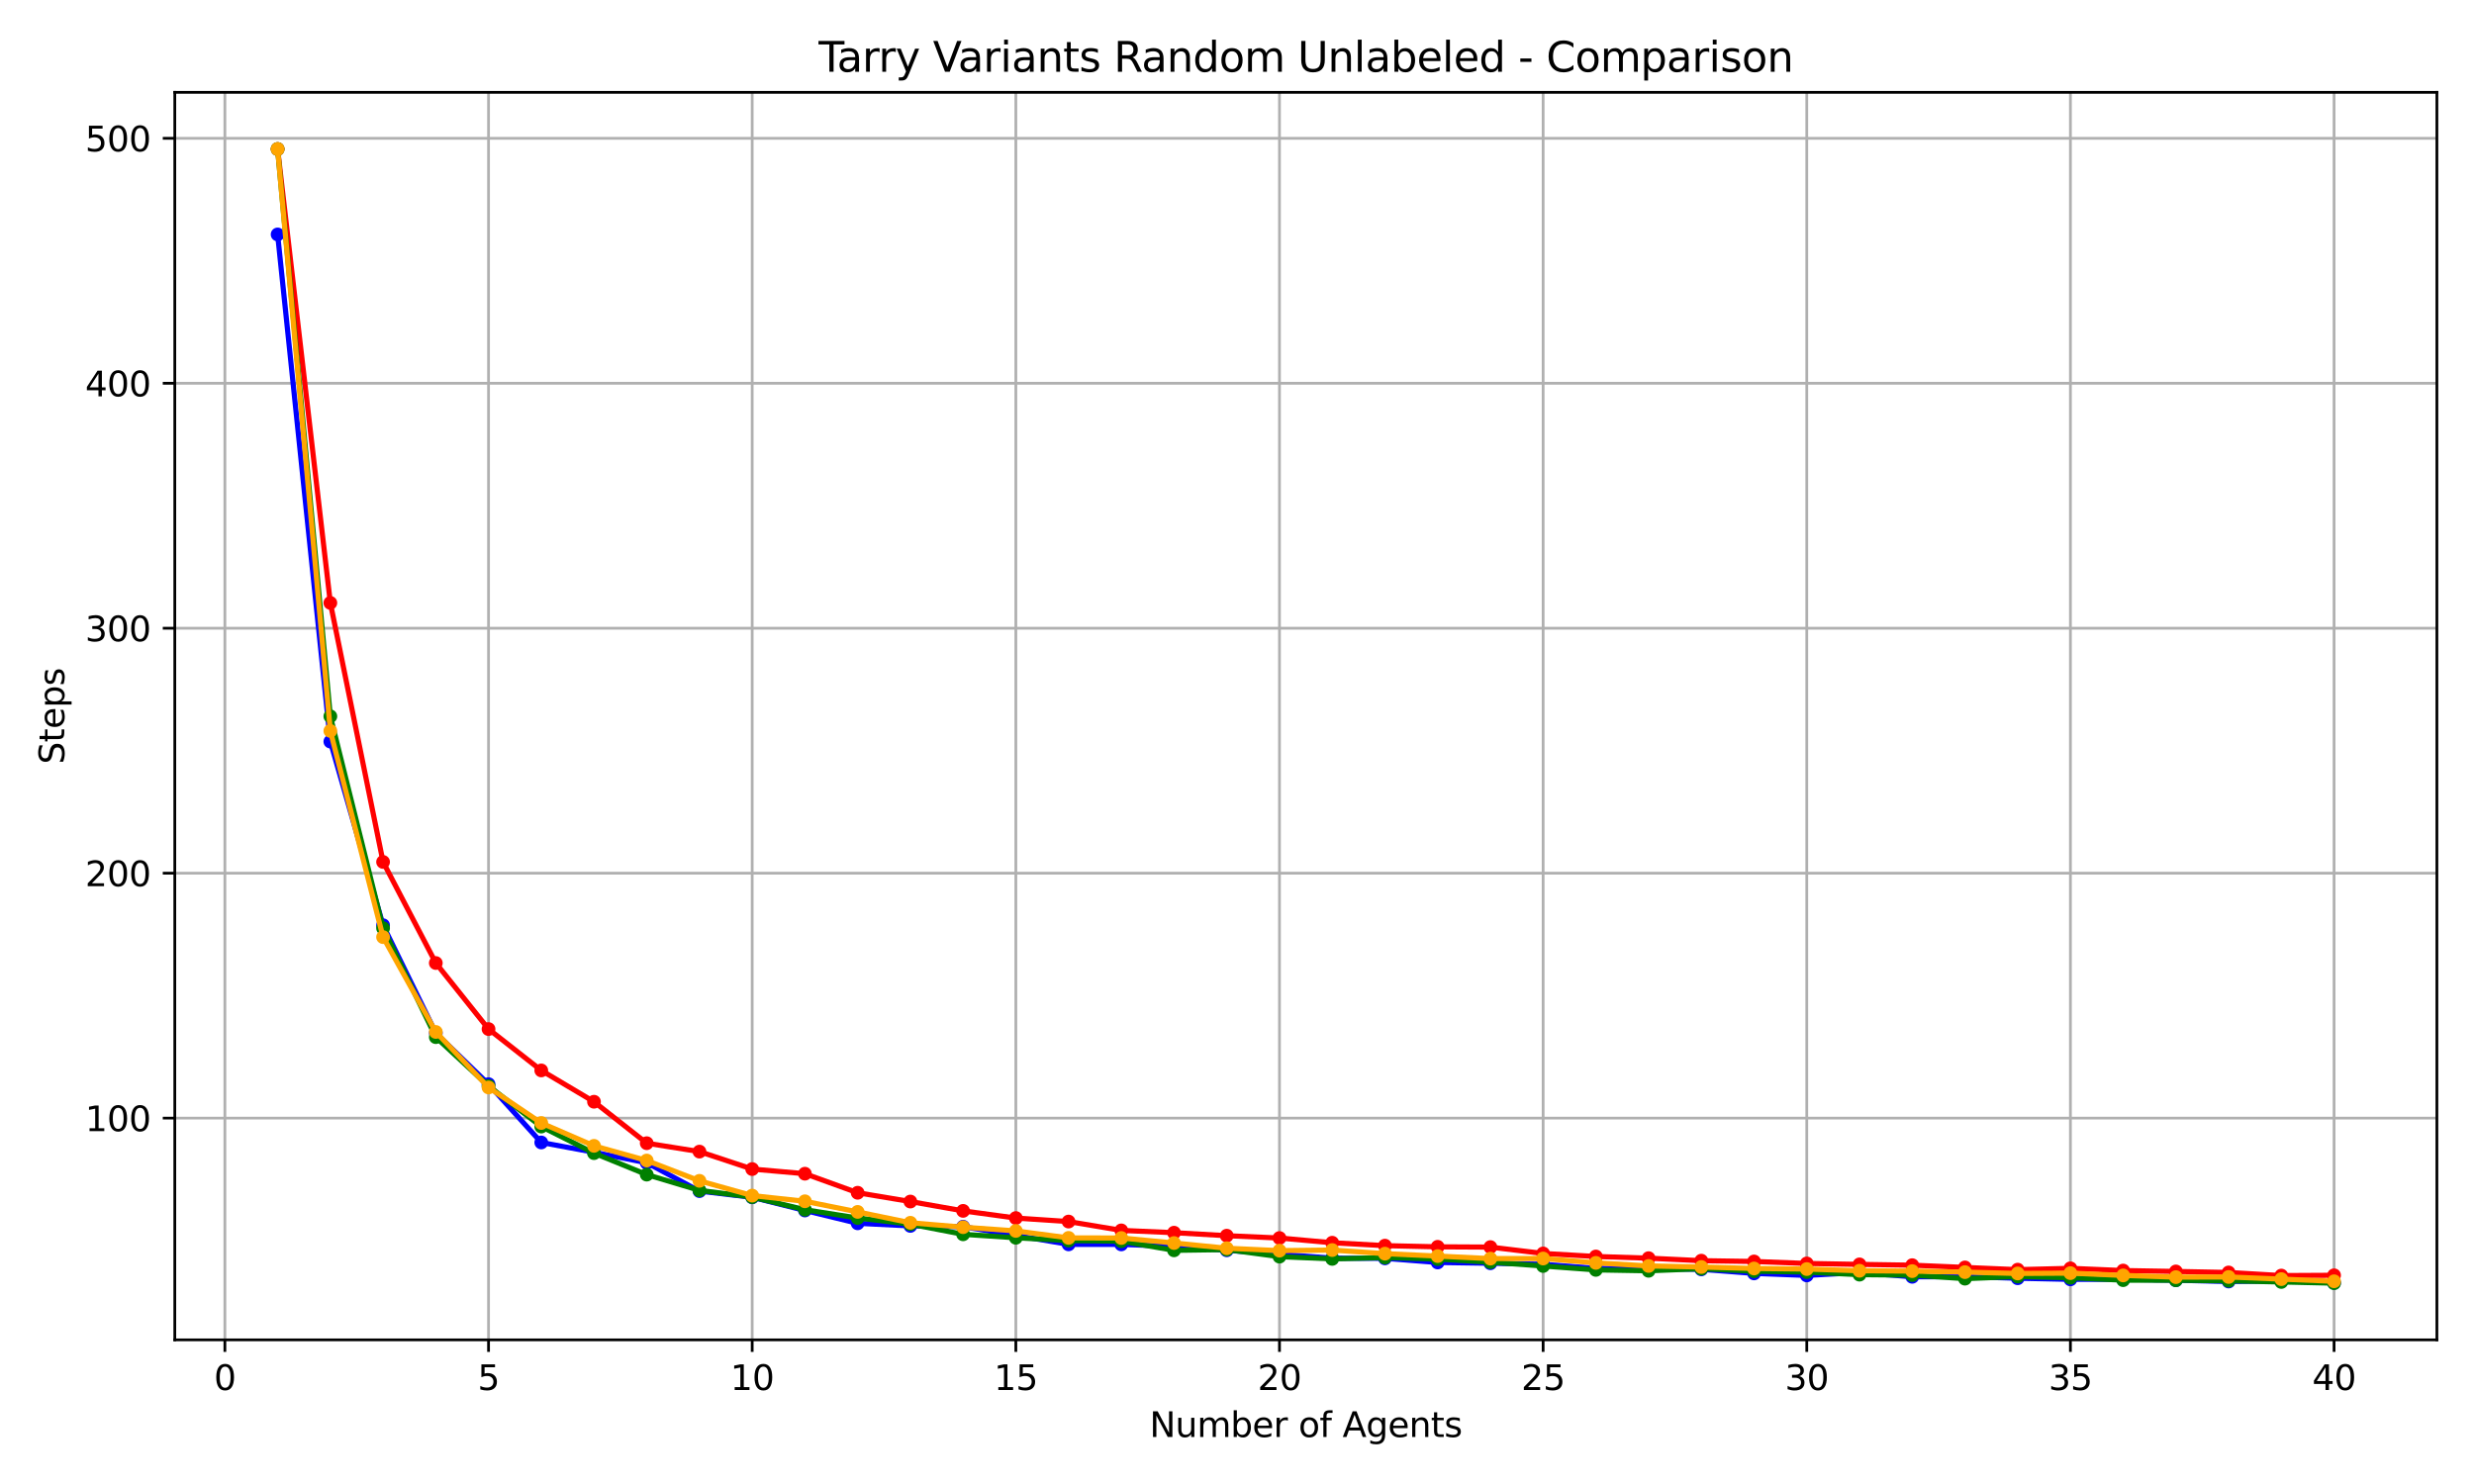 <?xml version="1.0" encoding="utf-8" standalone="no"?>
<!DOCTYPE svg PUBLIC "-//W3C//DTD SVG 1.1//EN"
  "http://www.w3.org/Graphics/SVG/1.1/DTD/svg11.dtd">
<svg xmlns:xlink="http://www.w3.org/1999/xlink" width="720pt" height="432pt" viewBox="0 0 720 432" xmlns="http://www.w3.org/2000/svg" version="1.1">
 <defs>
  <style type="text/css">*{stroke-linejoin: round; stroke-linecap: butt}</style>
 </defs>
 <g id="figure_1">
  <g id="patch_1">
   <path d="M 0 432 
L 720 432 
L 720 0 
L 0 0 
z
" style="fill: #ffffff"/>
  </g>
  <g id="axes_1">
   <g id="patch_2">
    <path d="M 50.87 390.04 
L 709.2 390.04 
L 709.2 26.88 
L 50.87 26.88 
z
" style="fill: #ffffff"/>
   </g>
   <g id="matplotlib.axis_1">
    <g id="xtick_1">
     <g id="line2d_1">
      <path d="M 65.448 390.04 
L 65.448 26.88 
" clip-path="url(#p1229502aa0)" style="fill: none; stroke: #b0b0b0; stroke-width: 0.8; stroke-linecap: square"/>
     </g>
     <g id="line2d_2">
      <defs>
       <path id="m0c250c9d9a" d="M 0 0 
L 0 3.5 
" style="stroke: #000000; stroke-width: 0.8"/>
      </defs>
      <g>
       <use xlink:href="#m0c250c9d9a" x="65.448" y="390.04" style="stroke: #000000; stroke-width: 0.8"/>
      </g>
     </g>
     <g id="text_1">
      <!-- 0 -->
      <g transform="translate(62.267 404.638) scale(0.1 -0.1)">
       <defs>
        <path id="DejaVuSans-30" d="M 2034 4250 
Q 1547 4250 1301 3770 
Q 1056 3291 1056 2328 
Q 1056 1369 1301 889 
Q 1547 409 2034 409 
Q 2525 409 2770 889 
Q 3016 1369 3016 2328 
Q 3016 3291 2770 3770 
Q 2525 4250 2034 4250 
z
M 2034 4750 
Q 2819 4750 3233 4129 
Q 3647 3509 3647 2328 
Q 3647 1150 3233 529 
Q 2819 -91 2034 -91 
Q 1250 -91 836 529 
Q 422 1150 422 2328 
Q 422 3509 836 4129 
Q 1250 4750 2034 4750 
z
" transform="scale(0.016)"/>
       </defs>
       <use xlink:href="#DejaVuSans-30"/>
      </g>
     </g>
    </g>
    <g id="xtick_2">
     <g id="line2d_3">
      <path d="M 142.177 390.04 
L 142.177 26.88 
" clip-path="url(#p1229502aa0)" style="fill: none; stroke: #b0b0b0; stroke-width: 0.8; stroke-linecap: square"/>
     </g>
     <g id="line2d_4">
      <g>
       <use xlink:href="#m0c250c9d9a" x="142.177" y="390.04" style="stroke: #000000; stroke-width: 0.8"/>
      </g>
     </g>
     <g id="text_2">
      <!-- 5 -->
      <g transform="translate(138.996 404.638) scale(0.1 -0.1)">
       <defs>
        <path id="DejaVuSans-35" d="M 691 4666 
L 3169 4666 
L 3169 4134 
L 1269 4134 
L 1269 2991 
Q 1406 3038 1543 3061 
Q 1681 3084 1819 3084 
Q 2600 3084 3056 2656 
Q 3513 2228 3513 1497 
Q 3513 744 3044 326 
Q 2575 -91 1722 -91 
Q 1428 -91 1123 -41 
Q 819 9 494 109 
L 494 744 
Q 775 591 1075 516 
Q 1375 441 1709 441 
Q 2250 441 2565 725 
Q 2881 1009 2881 1497 
Q 2881 1984 2565 2268 
Q 2250 2553 1709 2553 
Q 1456 2553 1204 2497 
Q 953 2441 691 2322 
L 691 4666 
z
" transform="scale(0.016)"/>
       </defs>
       <use xlink:href="#DejaVuSans-35"/>
      </g>
     </g>
    </g>
    <g id="xtick_3">
     <g id="line2d_5">
      <path d="M 218.905 390.04 
L 218.905 26.88 
" clip-path="url(#p1229502aa0)" style="fill: none; stroke: #b0b0b0; stroke-width: 0.8; stroke-linecap: square"/>
     </g>
     <g id="line2d_6">
      <g>
       <use xlink:href="#m0c250c9d9a" x="218.905" y="390.04" style="stroke: #000000; stroke-width: 0.8"/>
      </g>
     </g>
     <g id="text_3">
      <!-- 10 -->
      <g transform="translate(212.543 404.638) scale(0.1 -0.1)">
       <defs>
        <path id="DejaVuSans-31" d="M 794 531 
L 1825 531 
L 1825 4091 
L 703 3866 
L 703 4441 
L 1819 4666 
L 2450 4666 
L 2450 531 
L 3481 531 
L 3481 0 
L 794 0 
L 794 531 
z
" transform="scale(0.016)"/>
       </defs>
       <use xlink:href="#DejaVuSans-31"/>
       <use xlink:href="#DejaVuSans-30" x="63.623"/>
      </g>
     </g>
    </g>
    <g id="xtick_4">
     <g id="line2d_7">
      <path d="M 295.634 390.04 
L 295.634 26.88 
" clip-path="url(#p1229502aa0)" style="fill: none; stroke: #b0b0b0; stroke-width: 0.8; stroke-linecap: square"/>
     </g>
     <g id="line2d_8">
      <g>
       <use xlink:href="#m0c250c9d9a" x="295.634" y="390.04" style="stroke: #000000; stroke-width: 0.8"/>
      </g>
     </g>
     <g id="text_4">
      <!-- 15 -->
      <g transform="translate(289.271 404.638) scale(0.1 -0.1)">
       <use xlink:href="#DejaVuSans-31"/>
       <use xlink:href="#DejaVuSans-35" x="63.623"/>
      </g>
     </g>
    </g>
    <g id="xtick_5">
     <g id="line2d_9">
      <path d="M 372.362 390.04 
L 372.362 26.88 
" clip-path="url(#p1229502aa0)" style="fill: none; stroke: #b0b0b0; stroke-width: 0.8; stroke-linecap: square"/>
     </g>
     <g id="line2d_10">
      <g>
       <use xlink:href="#m0c250c9d9a" x="372.362" y="390.04" style="stroke: #000000; stroke-width: 0.8"/>
      </g>
     </g>
     <g id="text_5">
      <!-- 20 -->
      <g transform="translate(366 404.638) scale(0.1 -0.1)">
       <defs>
        <path id="DejaVuSans-32" d="M 1228 531 
L 3431 531 
L 3431 0 
L 469 0 
L 469 531 
Q 828 903 1448 1529 
Q 2069 2156 2228 2338 
Q 2531 2678 2651 2914 
Q 2772 3150 2772 3378 
Q 2772 3750 2511 3984 
Q 2250 4219 1831 4219 
Q 1534 4219 1204 4116 
Q 875 4013 500 3803 
L 500 4441 
Q 881 4594 1212 4672 
Q 1544 4750 1819 4750 
Q 2544 4750 2975 4387 
Q 3406 4025 3406 3419 
Q 3406 3131 3298 2873 
Q 3191 2616 2906 2266 
Q 2828 2175 2409 1742 
Q 1991 1309 1228 531 
z
" transform="scale(0.016)"/>
       </defs>
       <use xlink:href="#DejaVuSans-32"/>
       <use xlink:href="#DejaVuSans-30" x="63.623"/>
      </g>
     </g>
    </g>
    <g id="xtick_6">
     <g id="line2d_11">
      <path d="M 449.091 390.04 
L 449.091 26.88 
" clip-path="url(#p1229502aa0)" style="fill: none; stroke: #b0b0b0; stroke-width: 0.8; stroke-linecap: square"/>
     </g>
     <g id="line2d_12">
      <g>
       <use xlink:href="#m0c250c9d9a" x="449.091" y="390.04" style="stroke: #000000; stroke-width: 0.8"/>
      </g>
     </g>
     <g id="text_6">
      <!-- 25 -->
      <g transform="translate(442.728 404.638) scale(0.1 -0.1)">
       <use xlink:href="#DejaVuSans-32"/>
       <use xlink:href="#DejaVuSans-35" x="63.623"/>
      </g>
     </g>
    </g>
    <g id="xtick_7">
     <g id="line2d_13">
      <path d="M 525.819 390.04 
L 525.819 26.88 
" clip-path="url(#p1229502aa0)" style="fill: none; stroke: #b0b0b0; stroke-width: 0.8; stroke-linecap: square"/>
     </g>
     <g id="line2d_14">
      <g>
       <use xlink:href="#m0c250c9d9a" x="525.819" y="390.04" style="stroke: #000000; stroke-width: 0.8"/>
      </g>
     </g>
     <g id="text_7">
      <!-- 30 -->
      <g transform="translate(519.457 404.638) scale(0.1 -0.1)">
       <defs>
        <path id="DejaVuSans-33" d="M 2597 2516 
Q 3050 2419 3304 2112 
Q 3559 1806 3559 1356 
Q 3559 666 3084 287 
Q 2609 -91 1734 -91 
Q 1441 -91 1130 -33 
Q 819 25 488 141 
L 488 750 
Q 750 597 1062 519 
Q 1375 441 1716 441 
Q 2309 441 2620 675 
Q 2931 909 2931 1356 
Q 2931 1769 2642 2001 
Q 2353 2234 1838 2234 
L 1294 2234 
L 1294 2753 
L 1863 2753 
Q 2328 2753 2575 2939 
Q 2822 3125 2822 3475 
Q 2822 3834 2567 4026 
Q 2313 4219 1838 4219 
Q 1578 4219 1281 4162 
Q 984 4106 628 3988 
L 628 4550 
Q 988 4650 1302 4700 
Q 1616 4750 1894 4750 
Q 2613 4750 3031 4423 
Q 3450 4097 3450 3541 
Q 3450 3153 3228 2886 
Q 3006 2619 2597 2516 
z
" transform="scale(0.016)"/>
       </defs>
       <use xlink:href="#DejaVuSans-33"/>
       <use xlink:href="#DejaVuSans-30" x="63.623"/>
      </g>
     </g>
    </g>
    <g id="xtick_8">
     <g id="line2d_15">
      <path d="M 602.547 390.04 
L 602.547 26.88 
" clip-path="url(#p1229502aa0)" style="fill: none; stroke: #b0b0b0; stroke-width: 0.8; stroke-linecap: square"/>
     </g>
     <g id="line2d_16">
      <g>
       <use xlink:href="#m0c250c9d9a" x="602.547" y="390.04" style="stroke: #000000; stroke-width: 0.8"/>
      </g>
     </g>
     <g id="text_8">
      <!-- 35 -->
      <g transform="translate(596.185 404.638) scale(0.1 -0.1)">
       <use xlink:href="#DejaVuSans-33"/>
       <use xlink:href="#DejaVuSans-35" x="63.623"/>
      </g>
     </g>
    </g>
    <g id="xtick_9">
     <g id="line2d_17">
      <path d="M 679.276 390.04 
L 679.276 26.88 
" clip-path="url(#p1229502aa0)" style="fill: none; stroke: #b0b0b0; stroke-width: 0.8; stroke-linecap: square"/>
     </g>
     <g id="line2d_18">
      <g>
       <use xlink:href="#m0c250c9d9a" x="679.276" y="390.04" style="stroke: #000000; stroke-width: 0.8"/>
      </g>
     </g>
     <g id="text_9">
      <!-- 40 -->
      <g transform="translate(672.913 404.638) scale(0.1 -0.1)">
       <defs>
        <path id="DejaVuSans-34" d="M 2419 4116 
L 825 1625 
L 2419 1625 
L 2419 4116 
z
M 2253 4666 
L 3047 4666 
L 3047 1625 
L 3713 1625 
L 3713 1100 
L 3047 1100 
L 3047 0 
L 2419 0 
L 2419 1100 
L 313 1100 
L 313 1709 
L 2253 4666 
z
" transform="scale(0.016)"/>
       </defs>
       <use xlink:href="#DejaVuSans-34"/>
       <use xlink:href="#DejaVuSans-30" x="63.623"/>
      </g>
     </g>
    </g>
    <g id="text_10">
     <!-- Number of Agents -->
     <g transform="translate(334.547 418.317) scale(0.1 -0.1)">
      <defs>
       <path id="DejaVuSans-4e" d="M 628 4666 
L 1478 4666 
L 3547 763 
L 3547 4666 
L 4159 4666 
L 4159 0 
L 3309 0 
L 1241 3903 
L 1241 0 
L 628 0 
L 628 4666 
z
" transform="scale(0.016)"/>
       <path id="DejaVuSans-75" d="M 544 1381 
L 544 3500 
L 1119 3500 
L 1119 1403 
Q 1119 906 1312 657 
Q 1506 409 1894 409 
Q 2359 409 2629 706 
Q 2900 1003 2900 1516 
L 2900 3500 
L 3475 3500 
L 3475 0 
L 2900 0 
L 2900 538 
Q 2691 219 2414 64 
Q 2138 -91 1772 -91 
Q 1169 -91 856 284 
Q 544 659 544 1381 
z
M 1991 3584 
L 1991 3584 
z
" transform="scale(0.016)"/>
       <path id="DejaVuSans-6d" d="M 3328 2828 
Q 3544 3216 3844 3400 
Q 4144 3584 4550 3584 
Q 5097 3584 5394 3201 
Q 5691 2819 5691 2113 
L 5691 0 
L 5113 0 
L 5113 2094 
Q 5113 2597 4934 2840 
Q 4756 3084 4391 3084 
Q 3944 3084 3684 2787 
Q 3425 2491 3425 1978 
L 3425 0 
L 2847 0 
L 2847 2094 
Q 2847 2600 2669 2842 
Q 2491 3084 2119 3084 
Q 1678 3084 1418 2786 
Q 1159 2488 1159 1978 
L 1159 0 
L 581 0 
L 581 3500 
L 1159 3500 
L 1159 2956 
Q 1356 3278 1631 3431 
Q 1906 3584 2284 3584 
Q 2666 3584 2933 3390 
Q 3200 3197 3328 2828 
z
" transform="scale(0.016)"/>
       <path id="DejaVuSans-62" d="M 3116 1747 
Q 3116 2381 2855 2742 
Q 2594 3103 2138 3103 
Q 1681 3103 1420 2742 
Q 1159 2381 1159 1747 
Q 1159 1113 1420 752 
Q 1681 391 2138 391 
Q 2594 391 2855 752 
Q 3116 1113 3116 1747 
z
M 1159 2969 
Q 1341 3281 1617 3432 
Q 1894 3584 2278 3584 
Q 2916 3584 3314 3078 
Q 3713 2572 3713 1747 
Q 3713 922 3314 415 
Q 2916 -91 2278 -91 
Q 1894 -91 1617 61 
Q 1341 213 1159 525 
L 1159 0 
L 581 0 
L 581 4863 
L 1159 4863 
L 1159 2969 
z
" transform="scale(0.016)"/>
       <path id="DejaVuSans-65" d="M 3597 1894 
L 3597 1613 
L 953 1613 
Q 991 1019 1311 708 
Q 1631 397 2203 397 
Q 2534 397 2845 478 
Q 3156 559 3463 722 
L 3463 178 
Q 3153 47 2828 -22 
Q 2503 -91 2169 -91 
Q 1331 -91 842 396 
Q 353 884 353 1716 
Q 353 2575 817 3079 
Q 1281 3584 2069 3584 
Q 2775 3584 3186 3129 
Q 3597 2675 3597 1894 
z
M 3022 2063 
Q 3016 2534 2758 2815 
Q 2500 3097 2075 3097 
Q 1594 3097 1305 2825 
Q 1016 2553 972 2059 
L 3022 2063 
z
" transform="scale(0.016)"/>
       <path id="DejaVuSans-72" d="M 2631 2963 
Q 2534 3019 2420 3045 
Q 2306 3072 2169 3072 
Q 1681 3072 1420 2755 
Q 1159 2438 1159 1844 
L 1159 0 
L 581 0 
L 581 3500 
L 1159 3500 
L 1159 2956 
Q 1341 3275 1631 3429 
Q 1922 3584 2338 3584 
Q 2397 3584 2469 3576 
Q 2541 3569 2628 3553 
L 2631 2963 
z
" transform="scale(0.016)"/>
       <path id="DejaVuSans-20" transform="scale(0.016)"/>
       <path id="DejaVuSans-6f" d="M 1959 3097 
Q 1497 3097 1228 2736 
Q 959 2375 959 1747 
Q 959 1119 1226 758 
Q 1494 397 1959 397 
Q 2419 397 2687 759 
Q 2956 1122 2956 1747 
Q 2956 2369 2687 2733 
Q 2419 3097 1959 3097 
z
M 1959 3584 
Q 2709 3584 3137 3096 
Q 3566 2609 3566 1747 
Q 3566 888 3137 398 
Q 2709 -91 1959 -91 
Q 1206 -91 779 398 
Q 353 888 353 1747 
Q 353 2609 779 3096 
Q 1206 3584 1959 3584 
z
" transform="scale(0.016)"/>
       <path id="DejaVuSans-66" d="M 2375 4863 
L 2375 4384 
L 1825 4384 
Q 1516 4384 1395 4259 
Q 1275 4134 1275 3809 
L 1275 3500 
L 2222 3500 
L 2222 3053 
L 1275 3053 
L 1275 0 
L 697 0 
L 697 3053 
L 147 3053 
L 147 3500 
L 697 3500 
L 697 3744 
Q 697 4328 969 4595 
Q 1241 4863 1831 4863 
L 2375 4863 
z
" transform="scale(0.016)"/>
       <path id="DejaVuSans-41" d="M 2188 4044 
L 1331 1722 
L 3047 1722 
L 2188 4044 
z
M 1831 4666 
L 2547 4666 
L 4325 0 
L 3669 0 
L 3244 1197 
L 1141 1197 
L 716 0 
L 50 0 
L 1831 4666 
z
" transform="scale(0.016)"/>
       <path id="DejaVuSans-67" d="M 2906 1791 
Q 2906 2416 2648 2759 
Q 2391 3103 1925 3103 
Q 1463 3103 1205 2759 
Q 947 2416 947 1791 
Q 947 1169 1205 825 
Q 1463 481 1925 481 
Q 2391 481 2648 825 
Q 2906 1169 2906 1791 
z
M 3481 434 
Q 3481 -459 3084 -895 
Q 2688 -1331 1869 -1331 
Q 1566 -1331 1297 -1286 
Q 1028 -1241 775 -1147 
L 775 -588 
Q 1028 -725 1275 -790 
Q 1522 -856 1778 -856 
Q 2344 -856 2625 -561 
Q 2906 -266 2906 331 
L 2906 616 
Q 2728 306 2450 153 
Q 2172 0 1784 0 
Q 1141 0 747 490 
Q 353 981 353 1791 
Q 353 2603 747 3093 
Q 1141 3584 1784 3584 
Q 2172 3584 2450 3431 
Q 2728 3278 2906 2969 
L 2906 3500 
L 3481 3500 
L 3481 434 
z
" transform="scale(0.016)"/>
       <path id="DejaVuSans-6e" d="M 3513 2113 
L 3513 0 
L 2938 0 
L 2938 2094 
Q 2938 2591 2744 2837 
Q 2550 3084 2163 3084 
Q 1697 3084 1428 2787 
Q 1159 2491 1159 1978 
L 1159 0 
L 581 0 
L 581 3500 
L 1159 3500 
L 1159 2956 
Q 1366 3272 1645 3428 
Q 1925 3584 2291 3584 
Q 2894 3584 3203 3211 
Q 3513 2838 3513 2113 
z
" transform="scale(0.016)"/>
       <path id="DejaVuSans-74" d="M 1172 4494 
L 1172 3500 
L 2356 3500 
L 2356 3053 
L 1172 3053 
L 1172 1153 
Q 1172 725 1289 603 
Q 1406 481 1766 481 
L 2356 481 
L 2356 0 
L 1766 0 
Q 1100 0 847 248 
Q 594 497 594 1153 
L 594 3053 
L 172 3053 
L 172 3500 
L 594 3500 
L 594 4494 
L 1172 4494 
z
" transform="scale(0.016)"/>
       <path id="DejaVuSans-73" d="M 2834 3397 
L 2834 2853 
Q 2591 2978 2328 3040 
Q 2066 3103 1784 3103 
Q 1356 3103 1142 2972 
Q 928 2841 928 2578 
Q 928 2378 1081 2264 
Q 1234 2150 1697 2047 
L 1894 2003 
Q 2506 1872 2764 1633 
Q 3022 1394 3022 966 
Q 3022 478 2636 193 
Q 2250 -91 1575 -91 
Q 1294 -91 989 -36 
Q 684 19 347 128 
L 347 722 
Q 666 556 975 473 
Q 1284 391 1588 391 
Q 1994 391 2212 530 
Q 2431 669 2431 922 
Q 2431 1156 2273 1281 
Q 2116 1406 1581 1522 
L 1381 1569 
Q 847 1681 609 1914 
Q 372 2147 372 2553 
Q 372 3047 722 3315 
Q 1072 3584 1716 3584 
Q 2034 3584 2315 3537 
Q 2597 3491 2834 3397 
z
" transform="scale(0.016)"/>
      </defs>
      <use xlink:href="#DejaVuSans-4e"/>
      <use xlink:href="#DejaVuSans-75" x="74.805"/>
      <use xlink:href="#DejaVuSans-6d" x="138.184"/>
      <use xlink:href="#DejaVuSans-62" x="235.596"/>
      <use xlink:href="#DejaVuSans-65" x="299.072"/>
      <use xlink:href="#DejaVuSans-72" x="360.596"/>
      <use xlink:href="#DejaVuSans-20" x="401.709"/>
      <use xlink:href="#DejaVuSans-6f" x="433.496"/>
      <use xlink:href="#DejaVuSans-66" x="494.678"/>
      <use xlink:href="#DejaVuSans-20" x="529.883"/>
      <use xlink:href="#DejaVuSans-41" x="561.67"/>
      <use xlink:href="#DejaVuSans-67" x="630.078"/>
      <use xlink:href="#DejaVuSans-65" x="693.555"/>
      <use xlink:href="#DejaVuSans-6e" x="755.078"/>
      <use xlink:href="#DejaVuSans-74" x="818.457"/>
      <use xlink:href="#DejaVuSans-73" x="857.666"/>
     </g>
    </g>
   </g>
   <g id="matplotlib.axis_2">
    <g id="ytick_1">
     <g id="line2d_19">
      <path d="M 50.87 325.489 
L 709.2 325.489 
" clip-path="url(#p1229502aa0)" style="fill: none; stroke: #b0b0b0; stroke-width: 0.8; stroke-linecap: square"/>
     </g>
     <g id="line2d_20">
      <defs>
       <path id="m2f52e81a9d" d="M 0 0 
L -3.5 0 
" style="stroke: #000000; stroke-width: 0.8"/>
      </defs>
      <g>
       <use xlink:href="#m2f52e81a9d" x="50.87" y="325.489" style="stroke: #000000; stroke-width: 0.8"/>
      </g>
     </g>
     <g id="text_11">
      <!-- 100 -->
      <g transform="translate(24.782 329.288) scale(0.1 -0.1)">
       <use xlink:href="#DejaVuSans-31"/>
       <use xlink:href="#DejaVuSans-30" x="63.623"/>
       <use xlink:href="#DejaVuSans-30" x="127.246"/>
      </g>
     </g>
    </g>
    <g id="ytick_2">
     <g id="line2d_21">
      <path d="M 50.87 254.182 
L 709.2 254.182 
" clip-path="url(#p1229502aa0)" style="fill: none; stroke: #b0b0b0; stroke-width: 0.8; stroke-linecap: square"/>
     </g>
     <g id="line2d_22">
      <g>
       <use xlink:href="#m2f52e81a9d" x="50.87" y="254.182" style="stroke: #000000; stroke-width: 0.8"/>
      </g>
     </g>
     <g id="text_12">
      <!-- 200 -->
      <g transform="translate(24.782 257.981) scale(0.1 -0.1)">
       <use xlink:href="#DejaVuSans-32"/>
       <use xlink:href="#DejaVuSans-30" x="63.623"/>
       <use xlink:href="#DejaVuSans-30" x="127.246"/>
      </g>
     </g>
    </g>
    <g id="ytick_3">
     <g id="line2d_23">
      <path d="M 50.87 182.875 
L 709.2 182.875 
" clip-path="url(#p1229502aa0)" style="fill: none; stroke: #b0b0b0; stroke-width: 0.8; stroke-linecap: square"/>
     </g>
     <g id="line2d_24">
      <g>
       <use xlink:href="#m2f52e81a9d" x="50.87" y="182.875" style="stroke: #000000; stroke-width: 0.8"/>
      </g>
     </g>
     <g id="text_13">
      <!-- 300 -->
      <g transform="translate(24.782 186.674) scale(0.1 -0.1)">
       <use xlink:href="#DejaVuSans-33"/>
       <use xlink:href="#DejaVuSans-30" x="63.623"/>
       <use xlink:href="#DejaVuSans-30" x="127.246"/>
      </g>
     </g>
    </g>
    <g id="ytick_4">
     <g id="line2d_25">
      <path d="M 50.87 111.568 
L 709.2 111.568 
" clip-path="url(#p1229502aa0)" style="fill: none; stroke: #b0b0b0; stroke-width: 0.8; stroke-linecap: square"/>
     </g>
     <g id="line2d_26">
      <g>
       <use xlink:href="#m2f52e81a9d" x="50.87" y="111.568" style="stroke: #000000; stroke-width: 0.8"/>
      </g>
     </g>
     <g id="text_14">
      <!-- 400 -->
      <g transform="translate(24.782 115.367) scale(0.1 -0.1)">
       <use xlink:href="#DejaVuSans-34"/>
       <use xlink:href="#DejaVuSans-30" x="63.623"/>
       <use xlink:href="#DejaVuSans-30" x="127.246"/>
      </g>
     </g>
    </g>
    <g id="ytick_5">
     <g id="line2d_27">
      <path d="M 50.87 40.261 
L 709.2 40.261 
" clip-path="url(#p1229502aa0)" style="fill: none; stroke: #b0b0b0; stroke-width: 0.8; stroke-linecap: square"/>
     </g>
     <g id="line2d_28">
      <g>
       <use xlink:href="#m2f52e81a9d" x="50.87" y="40.261" style="stroke: #000000; stroke-width: 0.8"/>
      </g>
     </g>
     <g id="text_15">
      <!-- 500 -->
      <g transform="translate(24.782 44.06) scale(0.1 -0.1)">
       <use xlink:href="#DejaVuSans-35"/>
       <use xlink:href="#DejaVuSans-30" x="63.623"/>
       <use xlink:href="#DejaVuSans-30" x="127.246"/>
      </g>
     </g>
    </g>
    <g id="text_16">
     <!-- Steps -->
     <g transform="translate(18.703 222.45) rotate(-90) scale(0.1 -0.1)">
      <defs>
       <path id="DejaVuSans-53" d="M 3425 4513 
L 3425 3897 
Q 3066 4069 2747 4153 
Q 2428 4238 2131 4238 
Q 1616 4238 1336 4038 
Q 1056 3838 1056 3469 
Q 1056 3159 1242 3001 
Q 1428 2844 1947 2747 
L 2328 2669 
Q 3034 2534 3370 2195 
Q 3706 1856 3706 1288 
Q 3706 609 3251 259 
Q 2797 -91 1919 -91 
Q 1588 -91 1214 -16 
Q 841 59 441 206 
L 441 856 
Q 825 641 1194 531 
Q 1563 422 1919 422 
Q 2459 422 2753 634 
Q 3047 847 3047 1241 
Q 3047 1584 2836 1778 
Q 2625 1972 2144 2069 
L 1759 2144 
Q 1053 2284 737 2584 
Q 422 2884 422 3419 
Q 422 4038 858 4394 
Q 1294 4750 2059 4750 
Q 2388 4750 2728 4690 
Q 3069 4631 3425 4513 
z
" transform="scale(0.016)"/>
       <path id="DejaVuSans-70" d="M 1159 525 
L 1159 -1331 
L 581 -1331 
L 581 3500 
L 1159 3500 
L 1159 2969 
Q 1341 3281 1617 3432 
Q 1894 3584 2278 3584 
Q 2916 3584 3314 3078 
Q 3713 2572 3713 1747 
Q 3713 922 3314 415 
Q 2916 -91 2278 -91 
Q 1894 -91 1617 61 
Q 1341 213 1159 525 
z
M 3116 1747 
Q 3116 2381 2855 2742 
Q 2594 3103 2138 3103 
Q 1681 3103 1420 2742 
Q 1159 2381 1159 1747 
Q 1159 1113 1420 752 
Q 1681 391 2138 391 
Q 2594 391 2855 752 
Q 3116 1113 3116 1747 
z
" transform="scale(0.016)"/>
      </defs>
      <use xlink:href="#DejaVuSans-53"/>
      <use xlink:href="#DejaVuSans-74" x="63.477"/>
      <use xlink:href="#DejaVuSans-65" x="102.686"/>
      <use xlink:href="#DejaVuSans-70" x="164.209"/>
      <use xlink:href="#DejaVuSans-73" x="227.686"/>
     </g>
    </g>
   </g>
   <g id="line2d_29">
    <path d="M 80.794 68.248 
L 96.14 215.876 
L 111.485 269.339 
L 126.831 300.725 
L 142.177 315.609 
L 157.523 332.58 
L 172.868 335.426 
L 188.214 338.501 
L 203.56 346.738 
L 218.905 348.541 
L 234.251 352.38 
L 249.597 356.111 
L 264.942 356.864 
L 280.288 357.104 
L 295.634 359.642 
L 310.979 362.238 
L 326.325 362.249 
L 341.671 362.82 
L 357.016 363.966 
L 372.362 365.107 
L 387.708 366.259 
L 403.054 366.316 
L 418.399 367.514 
L 433.745 367.737 
L 449.091 368.034 
L 464.436 369.214 
L 479.782 369.3 
L 495.128 369.511 
L 510.473 370.692 
L 525.819 371.279 
L 541.165 370.441 
L 556.51 371.679 
L 571.856 371.645 
L 587.202 372.101 
L 602.547 372.426 
L 617.893 372.426 
L 633.239 372.677 
L 648.585 373.054 
L 663.93 372.86 
L 679.276 373.453 
" clip-path="url(#p1229502aa0)" style="fill: none; stroke: #0000ff; stroke-width: 1.5; stroke-linecap: square"/>
    <defs>
     <path id="m6b46e0291a" d="M 0 1.5 
C 0.398 1.5 0.779 1.342 1.061 1.061 
C 1.342 0.779 1.5 0.398 1.5 0 
C 1.5 -0.398 1.342 -0.779 1.061 -1.061 
C 0.779 -1.342 0.398 -1.5 0 -1.5 
C -0.398 -1.5 -0.779 -1.342 -1.061 -1.061 
C -1.342 -0.779 -1.5 -0.398 -1.5 0 
C -1.5 0.398 -1.342 0.779 -1.061 1.061 
C -0.779 1.342 -0.398 1.5 0 1.5 
z
" style="stroke: #0000ff"/>
    </defs>
    <g clip-path="url(#p1229502aa0)">
     <use xlink:href="#m6b46e0291a" x="80.794" y="68.248" style="fill: #0000ff; stroke: #0000ff"/>
     <use xlink:href="#m6b46e0291a" x="96.14" y="215.876" style="fill: #0000ff; stroke: #0000ff"/>
     <use xlink:href="#m6b46e0291a" x="111.485" y="269.339" style="fill: #0000ff; stroke: #0000ff"/>
     <use xlink:href="#m6b46e0291a" x="126.831" y="300.725" style="fill: #0000ff; stroke: #0000ff"/>
     <use xlink:href="#m6b46e0291a" x="142.177" y="315.609" style="fill: #0000ff; stroke: #0000ff"/>
     <use xlink:href="#m6b46e0291a" x="157.523" y="332.58" style="fill: #0000ff; stroke: #0000ff"/>
     <use xlink:href="#m6b46e0291a" x="172.868" y="335.426" style="fill: #0000ff; stroke: #0000ff"/>
     <use xlink:href="#m6b46e0291a" x="188.214" y="338.501" style="fill: #0000ff; stroke: #0000ff"/>
     <use xlink:href="#m6b46e0291a" x="203.56" y="346.738" style="fill: #0000ff; stroke: #0000ff"/>
     <use xlink:href="#m6b46e0291a" x="218.905" y="348.541" style="fill: #0000ff; stroke: #0000ff"/>
     <use xlink:href="#m6b46e0291a" x="234.251" y="352.38" style="fill: #0000ff; stroke: #0000ff"/>
     <use xlink:href="#m6b46e0291a" x="249.597" y="356.111" style="fill: #0000ff; stroke: #0000ff"/>
     <use xlink:href="#m6b46e0291a" x="264.942" y="356.864" style="fill: #0000ff; stroke: #0000ff"/>
     <use xlink:href="#m6b46e0291a" x="280.288" y="357.104" style="fill: #0000ff; stroke: #0000ff"/>
     <use xlink:href="#m6b46e0291a" x="295.634" y="359.642" style="fill: #0000ff; stroke: #0000ff"/>
     <use xlink:href="#m6b46e0291a" x="310.979" y="362.238" style="fill: #0000ff; stroke: #0000ff"/>
     <use xlink:href="#m6b46e0291a" x="326.325" y="362.249" style="fill: #0000ff; stroke: #0000ff"/>
     <use xlink:href="#m6b46e0291a" x="341.671" y="362.82" style="fill: #0000ff; stroke: #0000ff"/>
     <use xlink:href="#m6b46e0291a" x="357.016" y="363.966" style="fill: #0000ff; stroke: #0000ff"/>
     <use xlink:href="#m6b46e0291a" x="372.362" y="365.107" style="fill: #0000ff; stroke: #0000ff"/>
     <use xlink:href="#m6b46e0291a" x="387.708" y="366.259" style="fill: #0000ff; stroke: #0000ff"/>
     <use xlink:href="#m6b46e0291a" x="403.054" y="366.316" style="fill: #0000ff; stroke: #0000ff"/>
     <use xlink:href="#m6b46e0291a" x="418.399" y="367.514" style="fill: #0000ff; stroke: #0000ff"/>
     <use xlink:href="#m6b46e0291a" x="433.745" y="367.737" style="fill: #0000ff; stroke: #0000ff"/>
     <use xlink:href="#m6b46e0291a" x="449.091" y="368.034" style="fill: #0000ff; stroke: #0000ff"/>
     <use xlink:href="#m6b46e0291a" x="464.436" y="369.214" style="fill: #0000ff; stroke: #0000ff"/>
     <use xlink:href="#m6b46e0291a" x="479.782" y="369.3" style="fill: #0000ff; stroke: #0000ff"/>
     <use xlink:href="#m6b46e0291a" x="495.128" y="369.511" style="fill: #0000ff; stroke: #0000ff"/>
     <use xlink:href="#m6b46e0291a" x="510.473" y="370.692" style="fill: #0000ff; stroke: #0000ff"/>
     <use xlink:href="#m6b46e0291a" x="525.819" y="371.279" style="fill: #0000ff; stroke: #0000ff"/>
     <use xlink:href="#m6b46e0291a" x="541.165" y="370.441" style="fill: #0000ff; stroke: #0000ff"/>
     <use xlink:href="#m6b46e0291a" x="556.51" y="371.679" style="fill: #0000ff; stroke: #0000ff"/>
     <use xlink:href="#m6b46e0291a" x="571.856" y="371.645" style="fill: #0000ff; stroke: #0000ff"/>
     <use xlink:href="#m6b46e0291a" x="587.202" y="372.101" style="fill: #0000ff; stroke: #0000ff"/>
     <use xlink:href="#m6b46e0291a" x="602.547" y="372.426" style="fill: #0000ff; stroke: #0000ff"/>
     <use xlink:href="#m6b46e0291a" x="617.893" y="372.426" style="fill: #0000ff; stroke: #0000ff"/>
     <use xlink:href="#m6b46e0291a" x="633.239" y="372.677" style="fill: #0000ff; stroke: #0000ff"/>
     <use xlink:href="#m6b46e0291a" x="648.585" y="373.054" style="fill: #0000ff; stroke: #0000ff"/>
     <use xlink:href="#m6b46e0291a" x="663.93" y="372.86" style="fill: #0000ff; stroke: #0000ff"/>
     <use xlink:href="#m6b46e0291a" x="679.276" y="373.453" style="fill: #0000ff; stroke: #0000ff"/>
    </g>
   </g>
   <g id="line2d_30">
    <path d="M 80.794 43.387 
L 96.14 175.505 
L 111.485 250.919 
L 126.831 280.34 
L 142.177 299.567 
L 157.523 311.607 
L 172.868 320.723 
L 188.214 332.791 
L 203.56 335.241 
L 218.905 340.321 
L 234.251 341.673 
L 249.597 347.218 
L 264.942 349.776 
L 280.288 352.491 
L 295.634 354.582 
L 310.979 355.603 
L 326.325 358.173 
L 341.671 358.843 
L 357.016 359.716 
L 372.362 360.398 
L 387.708 361.767 
L 403.054 362.614 
L 418.399 362.956 
L 433.745 363.039 
L 449.091 364.887 
L 464.436 365.772 
L 479.782 366.259 
L 495.128 366.99 
L 510.473 367.221 
L 525.819 367.8 
L 541.165 368.071 
L 556.51 368.302 
L 571.856 368.955 
L 587.202 369.605 
L 602.547 369.22 
L 617.893 369.865 
L 633.239 370.127 
L 648.585 370.424 
L 663.93 371.328 
L 679.276 371.245 
" clip-path="url(#p1229502aa0)" style="fill: none; stroke: #ff0000; stroke-width: 1.5; stroke-linecap: square"/>
    <defs>
     <path id="m6a4549bd1c" d="M 0 1.5 
C 0.398 1.5 0.779 1.342 1.061 1.061 
C 1.342 0.779 1.5 0.398 1.5 0 
C 1.5 -0.398 1.342 -0.779 1.061 -1.061 
C 0.779 -1.342 0.398 -1.5 0 -1.5 
C -0.398 -1.5 -0.779 -1.342 -1.061 -1.061 
C -1.342 -0.779 -1.5 -0.398 -1.5 0 
C -1.5 0.398 -1.342 0.779 -1.061 1.061 
C -0.779 1.342 -0.398 1.5 0 1.5 
z
" style="stroke: #ff0000"/>
    </defs>
    <g clip-path="url(#p1229502aa0)">
     <use xlink:href="#m6a4549bd1c" x="80.794" y="43.387" style="fill: #ff0000; stroke: #ff0000"/>
     <use xlink:href="#m6a4549bd1c" x="96.14" y="175.505" style="fill: #ff0000; stroke: #ff0000"/>
     <use xlink:href="#m6a4549bd1c" x="111.485" y="250.919" style="fill: #ff0000; stroke: #ff0000"/>
     <use xlink:href="#m6a4549bd1c" x="126.831" y="280.34" style="fill: #ff0000; stroke: #ff0000"/>
     <use xlink:href="#m6a4549bd1c" x="142.177" y="299.567" style="fill: #ff0000; stroke: #ff0000"/>
     <use xlink:href="#m6a4549bd1c" x="157.523" y="311.607" style="fill: #ff0000; stroke: #ff0000"/>
     <use xlink:href="#m6a4549bd1c" x="172.868" y="320.723" style="fill: #ff0000; stroke: #ff0000"/>
     <use xlink:href="#m6a4549bd1c" x="188.214" y="332.791" style="fill: #ff0000; stroke: #ff0000"/>
     <use xlink:href="#m6a4549bd1c" x="203.56" y="335.241" style="fill: #ff0000; stroke: #ff0000"/>
     <use xlink:href="#m6a4549bd1c" x="218.905" y="340.321" style="fill: #ff0000; stroke: #ff0000"/>
     <use xlink:href="#m6a4549bd1c" x="234.251" y="341.673" style="fill: #ff0000; stroke: #ff0000"/>
     <use xlink:href="#m6a4549bd1c" x="249.597" y="347.218" style="fill: #ff0000; stroke: #ff0000"/>
     <use xlink:href="#m6a4549bd1c" x="264.942" y="349.776" style="fill: #ff0000; stroke: #ff0000"/>
     <use xlink:href="#m6a4549bd1c" x="280.288" y="352.491" style="fill: #ff0000; stroke: #ff0000"/>
     <use xlink:href="#m6a4549bd1c" x="295.634" y="354.582" style="fill: #ff0000; stroke: #ff0000"/>
     <use xlink:href="#m6a4549bd1c" x="310.979" y="355.603" style="fill: #ff0000; stroke: #ff0000"/>
     <use xlink:href="#m6a4549bd1c" x="326.325" y="358.173" style="fill: #ff0000; stroke: #ff0000"/>
     <use xlink:href="#m6a4549bd1c" x="341.671" y="358.843" style="fill: #ff0000; stroke: #ff0000"/>
     <use xlink:href="#m6a4549bd1c" x="357.016" y="359.716" style="fill: #ff0000; stroke: #ff0000"/>
     <use xlink:href="#m6a4549bd1c" x="372.362" y="360.398" style="fill: #ff0000; stroke: #ff0000"/>
     <use xlink:href="#m6a4549bd1c" x="387.708" y="361.767" style="fill: #ff0000; stroke: #ff0000"/>
     <use xlink:href="#m6a4549bd1c" x="403.054" y="362.614" style="fill: #ff0000; stroke: #ff0000"/>
     <use xlink:href="#m6a4549bd1c" x="418.399" y="362.956" style="fill: #ff0000; stroke: #ff0000"/>
     <use xlink:href="#m6a4549bd1c" x="433.745" y="363.039" style="fill: #ff0000; stroke: #ff0000"/>
     <use xlink:href="#m6a4549bd1c" x="449.091" y="364.887" style="fill: #ff0000; stroke: #ff0000"/>
     <use xlink:href="#m6a4549bd1c" x="464.436" y="365.772" style="fill: #ff0000; stroke: #ff0000"/>
     <use xlink:href="#m6a4549bd1c" x="479.782" y="366.259" style="fill: #ff0000; stroke: #ff0000"/>
     <use xlink:href="#m6a4549bd1c" x="495.128" y="366.99" style="fill: #ff0000; stroke: #ff0000"/>
     <use xlink:href="#m6a4549bd1c" x="510.473" y="367.221" style="fill: #ff0000; stroke: #ff0000"/>
     <use xlink:href="#m6a4549bd1c" x="525.819" y="367.8" style="fill: #ff0000; stroke: #ff0000"/>
     <use xlink:href="#m6a4549bd1c" x="541.165" y="368.071" style="fill: #ff0000; stroke: #ff0000"/>
     <use xlink:href="#m6a4549bd1c" x="556.51" y="368.302" style="fill: #ff0000; stroke: #ff0000"/>
     <use xlink:href="#m6a4549bd1c" x="571.856" y="368.955" style="fill: #ff0000; stroke: #ff0000"/>
     <use xlink:href="#m6a4549bd1c" x="587.202" y="369.605" style="fill: #ff0000; stroke: #ff0000"/>
     <use xlink:href="#m6a4549bd1c" x="602.547" y="369.22" style="fill: #ff0000; stroke: #ff0000"/>
     <use xlink:href="#m6a4549bd1c" x="617.893" y="369.865" style="fill: #ff0000; stroke: #ff0000"/>
     <use xlink:href="#m6a4549bd1c" x="633.239" y="370.127" style="fill: #ff0000; stroke: #ff0000"/>
     <use xlink:href="#m6a4549bd1c" x="648.585" y="370.424" style="fill: #ff0000; stroke: #ff0000"/>
     <use xlink:href="#m6a4549bd1c" x="663.93" y="371.328" style="fill: #ff0000; stroke: #ff0000"/>
     <use xlink:href="#m6a4549bd1c" x="679.276" y="371.245" style="fill: #ff0000; stroke: #ff0000"/>
    </g>
   </g>
   <g id="line2d_31">
    <path d="M 80.794 43.387 
L 96.14 208.523 
L 111.485 270.2 
L 126.831 301.912 
L 142.177 316.156 
L 157.523 327.948 
L 172.868 335.683 
L 188.214 341.935 
L 203.56 346.522 
L 218.905 348.49 
L 234.251 352.152 
L 249.597 354.576 
L 264.942 356.368 
L 280.288 359.311 
L 295.634 360.321 
L 310.979 361.148 
L 326.325 361.319 
L 341.671 363.978 
L 357.016 363.767 
L 372.362 365.814 
L 387.708 366.465 
L 403.054 366.088 
L 418.399 366.539 
L 433.745 367.435 
L 449.091 368.536 
L 464.436 369.671 
L 479.782 369.933 
L 495.128 369.334 
L 510.473 370.059 
L 525.819 370.315 
L 541.165 371.057 
L 556.51 371.194 
L 571.856 372.226 
L 587.202 371.605 
L 602.547 371.964 
L 617.893 372.66 
L 633.239 372.694 
L 648.585 372.86 
L 663.93 373.185 
L 679.276 373.533 
" clip-path="url(#p1229502aa0)" style="fill: none; stroke: #008000; stroke-width: 1.5; stroke-linecap: square"/>
    <defs>
     <path id="m64f6a84022" d="M 0 1.5 
C 0.398 1.5 0.779 1.342 1.061 1.061 
C 1.342 0.779 1.5 0.398 1.5 0 
C 1.5 -0.398 1.342 -0.779 1.061 -1.061 
C 0.779 -1.342 0.398 -1.5 0 -1.5 
C -0.398 -1.5 -0.779 -1.342 -1.061 -1.061 
C -1.342 -0.779 -1.5 -0.398 -1.5 0 
C -1.5 0.398 -1.342 0.779 -1.061 1.061 
C -0.779 1.342 -0.398 1.5 0 1.5 
z
" style="stroke: #008000"/>
    </defs>
    <g clip-path="url(#p1229502aa0)">
     <use xlink:href="#m64f6a84022" x="80.794" y="43.387" style="fill: #008000; stroke: #008000"/>
     <use xlink:href="#m64f6a84022" x="96.14" y="208.523" style="fill: #008000; stroke: #008000"/>
     <use xlink:href="#m64f6a84022" x="111.485" y="270.2" style="fill: #008000; stroke: #008000"/>
     <use xlink:href="#m64f6a84022" x="126.831" y="301.912" style="fill: #008000; stroke: #008000"/>
     <use xlink:href="#m64f6a84022" x="142.177" y="316.156" style="fill: #008000; stroke: #008000"/>
     <use xlink:href="#m64f6a84022" x="157.523" y="327.948" style="fill: #008000; stroke: #008000"/>
     <use xlink:href="#m64f6a84022" x="172.868" y="335.683" style="fill: #008000; stroke: #008000"/>
     <use xlink:href="#m64f6a84022" x="188.214" y="341.935" style="fill: #008000; stroke: #008000"/>
     <use xlink:href="#m64f6a84022" x="203.56" y="346.522" style="fill: #008000; stroke: #008000"/>
     <use xlink:href="#m64f6a84022" x="218.905" y="348.49" style="fill: #008000; stroke: #008000"/>
     <use xlink:href="#m64f6a84022" x="234.251" y="352.152" style="fill: #008000; stroke: #008000"/>
     <use xlink:href="#m64f6a84022" x="249.597" y="354.576" style="fill: #008000; stroke: #008000"/>
     <use xlink:href="#m64f6a84022" x="264.942" y="356.368" style="fill: #008000; stroke: #008000"/>
     <use xlink:href="#m64f6a84022" x="280.288" y="359.311" style="fill: #008000; stroke: #008000"/>
     <use xlink:href="#m64f6a84022" x="295.634" y="360.321" style="fill: #008000; stroke: #008000"/>
     <use xlink:href="#m64f6a84022" x="310.979" y="361.148" style="fill: #008000; stroke: #008000"/>
     <use xlink:href="#m64f6a84022" x="326.325" y="361.319" style="fill: #008000; stroke: #008000"/>
     <use xlink:href="#m64f6a84022" x="341.671" y="363.978" style="fill: #008000; stroke: #008000"/>
     <use xlink:href="#m64f6a84022" x="357.016" y="363.767" style="fill: #008000; stroke: #008000"/>
     <use xlink:href="#m64f6a84022" x="372.362" y="365.814" style="fill: #008000; stroke: #008000"/>
     <use xlink:href="#m64f6a84022" x="387.708" y="366.465" style="fill: #008000; stroke: #008000"/>
     <use xlink:href="#m64f6a84022" x="403.054" y="366.088" style="fill: #008000; stroke: #008000"/>
     <use xlink:href="#m64f6a84022" x="418.399" y="366.539" style="fill: #008000; stroke: #008000"/>
     <use xlink:href="#m64f6a84022" x="433.745" y="367.435" style="fill: #008000; stroke: #008000"/>
     <use xlink:href="#m64f6a84022" x="449.091" y="368.536" style="fill: #008000; stroke: #008000"/>
     <use xlink:href="#m64f6a84022" x="464.436" y="369.671" style="fill: #008000; stroke: #008000"/>
     <use xlink:href="#m64f6a84022" x="479.782" y="369.933" style="fill: #008000; stroke: #008000"/>
     <use xlink:href="#m64f6a84022" x="495.128" y="369.334" style="fill: #008000; stroke: #008000"/>
     <use xlink:href="#m64f6a84022" x="510.473" y="370.059" style="fill: #008000; stroke: #008000"/>
     <use xlink:href="#m64f6a84022" x="525.819" y="370.315" style="fill: #008000; stroke: #008000"/>
     <use xlink:href="#m64f6a84022" x="541.165" y="371.057" style="fill: #008000; stroke: #008000"/>
     <use xlink:href="#m64f6a84022" x="556.51" y="371.194" style="fill: #008000; stroke: #008000"/>
     <use xlink:href="#m64f6a84022" x="571.856" y="372.226" style="fill: #008000; stroke: #008000"/>
     <use xlink:href="#m64f6a84022" x="587.202" y="371.605" style="fill: #008000; stroke: #008000"/>
     <use xlink:href="#m64f6a84022" x="602.547" y="371.964" style="fill: #008000; stroke: #008000"/>
     <use xlink:href="#m64f6a84022" x="617.893" y="372.66" style="fill: #008000; stroke: #008000"/>
     <use xlink:href="#m64f6a84022" x="633.239" y="372.694" style="fill: #008000; stroke: #008000"/>
     <use xlink:href="#m64f6a84022" x="648.585" y="372.86" style="fill: #008000; stroke: #008000"/>
     <use xlink:href="#m64f6a84022" x="663.93" y="373.185" style="fill: #008000; stroke: #008000"/>
     <use xlink:href="#m64f6a84022" x="679.276" y="373.533" style="fill: #008000; stroke: #008000"/>
    </g>
   </g>
   <g id="line2d_32">
    <path d="M 80.794 43.387 
L 96.14 212.778 
L 111.485 272.796 
L 126.831 300.406 
L 142.177 316.567 
L 157.523 326.909 
L 172.868 333.561 
L 188.214 337.839 
L 203.56 343.749 
L 218.905 348.045 
L 234.251 349.699 
L 249.597 352.791 
L 264.942 355.957 
L 280.288 357.235 
L 295.634 358.324 
L 310.979 360.355 
L 326.325 360.389 
L 341.671 361.85 
L 357.016 363.367 
L 372.362 364.069 
L 387.708 363.898 
L 403.054 364.947 
L 418.399 365.655 
L 433.745 366.385 
L 449.091 366.362 
L 464.436 367.629 
L 479.782 368.53 
L 495.128 368.832 
L 510.473 369.266 
L 525.819 369.431 
L 541.165 369.922 
L 556.51 370.027 
L 571.856 370.324 
L 587.202 370.712 
L 602.547 370.615 
L 617.893 371.282 
L 633.239 371.779 
L 648.585 371.733 
L 663.93 372.36 
L 679.276 372.988 
" clip-path="url(#p1229502aa0)" style="fill: none; stroke: #ffa500; stroke-width: 1.5; stroke-linecap: square"/>
    <defs>
     <path id="m6bf3136b5e" d="M 0 1.5 
C 0.398 1.5 0.779 1.342 1.061 1.061 
C 1.342 0.779 1.5 0.398 1.5 0 
C 1.5 -0.398 1.342 -0.779 1.061 -1.061 
C 0.779 -1.342 0.398 -1.5 0 -1.5 
C -0.398 -1.5 -0.779 -1.342 -1.061 -1.061 
C -1.342 -0.779 -1.5 -0.398 -1.5 0 
C -1.5 0.398 -1.342 0.779 -1.061 1.061 
C -0.779 1.342 -0.398 1.5 0 1.5 
z
" style="stroke: #ffa500"/>
    </defs>
    <g clip-path="url(#p1229502aa0)">
     <use xlink:href="#m6bf3136b5e" x="80.794" y="43.387" style="fill: #ffa500; stroke: #ffa500"/>
     <use xlink:href="#m6bf3136b5e" x="96.14" y="212.778" style="fill: #ffa500; stroke: #ffa500"/>
     <use xlink:href="#m6bf3136b5e" x="111.485" y="272.796" style="fill: #ffa500; stroke: #ffa500"/>
     <use xlink:href="#m6bf3136b5e" x="126.831" y="300.406" style="fill: #ffa500; stroke: #ffa500"/>
     <use xlink:href="#m6bf3136b5e" x="142.177" y="316.567" style="fill: #ffa500; stroke: #ffa500"/>
     <use xlink:href="#m6bf3136b5e" x="157.523" y="326.909" style="fill: #ffa500; stroke: #ffa500"/>
     <use xlink:href="#m6bf3136b5e" x="172.868" y="333.561" style="fill: #ffa500; stroke: #ffa500"/>
     <use xlink:href="#m6bf3136b5e" x="188.214" y="337.839" style="fill: #ffa500; stroke: #ffa500"/>
     <use xlink:href="#m6bf3136b5e" x="203.56" y="343.749" style="fill: #ffa500; stroke: #ffa500"/>
     <use xlink:href="#m6bf3136b5e" x="218.905" y="348.045" style="fill: #ffa500; stroke: #ffa500"/>
     <use xlink:href="#m6bf3136b5e" x="234.251" y="349.699" style="fill: #ffa500; stroke: #ffa500"/>
     <use xlink:href="#m6bf3136b5e" x="249.597" y="352.791" style="fill: #ffa500; stroke: #ffa500"/>
     <use xlink:href="#m6bf3136b5e" x="264.942" y="355.957" style="fill: #ffa500; stroke: #ffa500"/>
     <use xlink:href="#m6bf3136b5e" x="280.288" y="357.235" style="fill: #ffa500; stroke: #ffa500"/>
     <use xlink:href="#m6bf3136b5e" x="295.634" y="358.324" style="fill: #ffa500; stroke: #ffa500"/>
     <use xlink:href="#m6bf3136b5e" x="310.979" y="360.355" style="fill: #ffa500; stroke: #ffa500"/>
     <use xlink:href="#m6bf3136b5e" x="326.325" y="360.389" style="fill: #ffa500; stroke: #ffa500"/>
     <use xlink:href="#m6bf3136b5e" x="341.671" y="361.85" style="fill: #ffa500; stroke: #ffa500"/>
     <use xlink:href="#m6bf3136b5e" x="357.016" y="363.367" style="fill: #ffa500; stroke: #ffa500"/>
     <use xlink:href="#m6bf3136b5e" x="372.362" y="364.069" style="fill: #ffa500; stroke: #ffa500"/>
     <use xlink:href="#m6bf3136b5e" x="387.708" y="363.898" style="fill: #ffa500; stroke: #ffa500"/>
     <use xlink:href="#m6bf3136b5e" x="403.054" y="364.947" style="fill: #ffa500; stroke: #ffa500"/>
     <use xlink:href="#m6bf3136b5e" x="418.399" y="365.655" style="fill: #ffa500; stroke: #ffa500"/>
     <use xlink:href="#m6bf3136b5e" x="433.745" y="366.385" style="fill: #ffa500; stroke: #ffa500"/>
     <use xlink:href="#m6bf3136b5e" x="449.091" y="366.362" style="fill: #ffa500; stroke: #ffa500"/>
     <use xlink:href="#m6bf3136b5e" x="464.436" y="367.629" style="fill: #ffa500; stroke: #ffa500"/>
     <use xlink:href="#m6bf3136b5e" x="479.782" y="368.53" style="fill: #ffa500; stroke: #ffa500"/>
     <use xlink:href="#m6bf3136b5e" x="495.128" y="368.832" style="fill: #ffa500; stroke: #ffa500"/>
     <use xlink:href="#m6bf3136b5e" x="510.473" y="369.266" style="fill: #ffa500; stroke: #ffa500"/>
     <use xlink:href="#m6bf3136b5e" x="525.819" y="369.431" style="fill: #ffa500; stroke: #ffa500"/>
     <use xlink:href="#m6bf3136b5e" x="541.165" y="369.922" style="fill: #ffa500; stroke: #ffa500"/>
     <use xlink:href="#m6bf3136b5e" x="556.51" y="370.027" style="fill: #ffa500; stroke: #ffa500"/>
     <use xlink:href="#m6bf3136b5e" x="571.856" y="370.324" style="fill: #ffa500; stroke: #ffa500"/>
     <use xlink:href="#m6bf3136b5e" x="587.202" y="370.712" style="fill: #ffa500; stroke: #ffa500"/>
     <use xlink:href="#m6bf3136b5e" x="602.547" y="370.615" style="fill: #ffa500; stroke: #ffa500"/>
     <use xlink:href="#m6bf3136b5e" x="617.893" y="371.282" style="fill: #ffa500; stroke: #ffa500"/>
     <use xlink:href="#m6bf3136b5e" x="633.239" y="371.779" style="fill: #ffa500; stroke: #ffa500"/>
     <use xlink:href="#m6bf3136b5e" x="648.585" y="371.733" style="fill: #ffa500; stroke: #ffa500"/>
     <use xlink:href="#m6bf3136b5e" x="663.93" y="372.36" style="fill: #ffa500; stroke: #ffa500"/>
     <use xlink:href="#m6bf3136b5e" x="679.276" y="372.988" style="fill: #ffa500; stroke: #ffa500"/>
    </g>
   </g>
   <g id="patch_3">
    <path d="M 50.87 390.04 
L 50.87 26.88 
" style="fill: none; stroke: #000000; stroke-width: 0.8; stroke-linejoin: miter; stroke-linecap: square"/>
   </g>
   <g id="patch_4">
    <path d="M 709.2 390.04 
L 709.2 26.88 
" style="fill: none; stroke: #000000; stroke-width: 0.8; stroke-linejoin: miter; stroke-linecap: square"/>
   </g>
   <g id="patch_5">
    <path d="M 50.87 390.04 
L 709.2 390.04 
" style="fill: none; stroke: #000000; stroke-width: 0.8; stroke-linejoin: miter; stroke-linecap: square"/>
   </g>
   <g id="patch_6">
    <path d="M 50.87 26.88 
L 709.2 26.88 
" style="fill: none; stroke: #000000; stroke-width: 0.8; stroke-linejoin: miter; stroke-linecap: square"/>
   </g>
   <g id="text_17">
    <!-- Tarry Variants Random Unlabeled - Comparison -->
    <g transform="translate(238.23 20.88) scale(0.12 -0.12)">
     <defs>
      <path id="DejaVuSans-54" d="M -19 4666 
L 3928 4666 
L 3928 4134 
L 2272 4134 
L 2272 0 
L 1638 0 
L 1638 4134 
L -19 4134 
L -19 4666 
z
" transform="scale(0.016)"/>
      <path id="DejaVuSans-61" d="M 2194 1759 
Q 1497 1759 1228 1600 
Q 959 1441 959 1056 
Q 959 750 1161 570 
Q 1363 391 1709 391 
Q 2188 391 2477 730 
Q 2766 1069 2766 1631 
L 2766 1759 
L 2194 1759 
z
M 3341 1997 
L 3341 0 
L 2766 0 
L 2766 531 
Q 2569 213 2275 61 
Q 1981 -91 1556 -91 
Q 1019 -91 701 211 
Q 384 513 384 1019 
Q 384 1609 779 1909 
Q 1175 2209 1959 2209 
L 2766 2209 
L 2766 2266 
Q 2766 2663 2505 2880 
Q 2244 3097 1772 3097 
Q 1472 3097 1187 3025 
Q 903 2953 641 2809 
L 641 3341 
Q 956 3463 1253 3523 
Q 1550 3584 1831 3584 
Q 2591 3584 2966 3190 
Q 3341 2797 3341 1997 
z
" transform="scale(0.016)"/>
      <path id="DejaVuSans-79" d="M 2059 -325 
Q 1816 -950 1584 -1140 
Q 1353 -1331 966 -1331 
L 506 -1331 
L 506 -850 
L 844 -850 
Q 1081 -850 1212 -737 
Q 1344 -625 1503 -206 
L 1606 56 
L 191 3500 
L 800 3500 
L 1894 763 
L 2988 3500 
L 3597 3500 
L 2059 -325 
z
" transform="scale(0.016)"/>
      <path id="DejaVuSans-56" d="M 1831 0 
L 50 4666 
L 709 4666 
L 2188 738 
L 3669 4666 
L 4325 4666 
L 2547 0 
L 1831 0 
z
" transform="scale(0.016)"/>
      <path id="DejaVuSans-69" d="M 603 3500 
L 1178 3500 
L 1178 0 
L 603 0 
L 603 3500 
z
M 603 4863 
L 1178 4863 
L 1178 4134 
L 603 4134 
L 603 4863 
z
" transform="scale(0.016)"/>
      <path id="DejaVuSans-52" d="M 2841 2188 
Q 3044 2119 3236 1894 
Q 3428 1669 3622 1275 
L 4263 0 
L 3584 0 
L 2988 1197 
Q 2756 1666 2539 1819 
Q 2322 1972 1947 1972 
L 1259 1972 
L 1259 0 
L 628 0 
L 628 4666 
L 2053 4666 
Q 2853 4666 3247 4331 
Q 3641 3997 3641 3322 
Q 3641 2881 3436 2590 
Q 3231 2300 2841 2188 
z
M 1259 4147 
L 1259 2491 
L 2053 2491 
Q 2509 2491 2742 2702 
Q 2975 2913 2975 3322 
Q 2975 3731 2742 3939 
Q 2509 4147 2053 4147 
L 1259 4147 
z
" transform="scale(0.016)"/>
      <path id="DejaVuSans-64" d="M 2906 2969 
L 2906 4863 
L 3481 4863 
L 3481 0 
L 2906 0 
L 2906 525 
Q 2725 213 2448 61 
Q 2172 -91 1784 -91 
Q 1150 -91 751 415 
Q 353 922 353 1747 
Q 353 2572 751 3078 
Q 1150 3584 1784 3584 
Q 2172 3584 2448 3432 
Q 2725 3281 2906 2969 
z
M 947 1747 
Q 947 1113 1208 752 
Q 1469 391 1925 391 
Q 2381 391 2643 752 
Q 2906 1113 2906 1747 
Q 2906 2381 2643 2742 
Q 2381 3103 1925 3103 
Q 1469 3103 1208 2742 
Q 947 2381 947 1747 
z
" transform="scale(0.016)"/>
      <path id="DejaVuSans-55" d="M 556 4666 
L 1191 4666 
L 1191 1831 
Q 1191 1081 1462 751 
Q 1734 422 2344 422 
Q 2950 422 3222 751 
Q 3494 1081 3494 1831 
L 3494 4666 
L 4128 4666 
L 4128 1753 
Q 4128 841 3676 375 
Q 3225 -91 2344 -91 
Q 1459 -91 1007 375 
Q 556 841 556 1753 
L 556 4666 
z
" transform="scale(0.016)"/>
      <path id="DejaVuSans-6c" d="M 603 4863 
L 1178 4863 
L 1178 0 
L 603 0 
L 603 4863 
z
" transform="scale(0.016)"/>
      <path id="DejaVuSans-2d" d="M 313 2009 
L 1997 2009 
L 1997 1497 
L 313 1497 
L 313 2009 
z
" transform="scale(0.016)"/>
      <path id="DejaVuSans-43" d="M 4122 4306 
L 4122 3641 
Q 3803 3938 3442 4084 
Q 3081 4231 2675 4231 
Q 1875 4231 1450 3742 
Q 1025 3253 1025 2328 
Q 1025 1406 1450 917 
Q 1875 428 2675 428 
Q 3081 428 3442 575 
Q 3803 722 4122 1019 
L 4122 359 
Q 3791 134 3420 21 
Q 3050 -91 2638 -91 
Q 1578 -91 968 557 
Q 359 1206 359 2328 
Q 359 3453 968 4101 
Q 1578 4750 2638 4750 
Q 3056 4750 3426 4639 
Q 3797 4528 4122 4306 
z
" transform="scale(0.016)"/>
     </defs>
     <use xlink:href="#DejaVuSans-54"/>
     <use xlink:href="#DejaVuSans-61" x="44.584"/>
     <use xlink:href="#DejaVuSans-72" x="105.863"/>
     <use xlink:href="#DejaVuSans-72" x="145.227"/>
     <use xlink:href="#DejaVuSans-79" x="186.34"/>
     <use xlink:href="#DejaVuSans-20" x="245.52"/>
     <use xlink:href="#DejaVuSans-56" x="277.307"/>
     <use xlink:href="#DejaVuSans-61" x="337.965"/>
     <use xlink:href="#DejaVuSans-72" x="399.244"/>
     <use xlink:href="#DejaVuSans-69" x="440.357"/>
     <use xlink:href="#DejaVuSans-61" x="468.141"/>
     <use xlink:href="#DejaVuSans-6e" x="529.42"/>
     <use xlink:href="#DejaVuSans-74" x="592.799"/>
     <use xlink:href="#DejaVuSans-73" x="632.008"/>
     <use xlink:href="#DejaVuSans-20" x="684.107"/>
     <use xlink:href="#DejaVuSans-52" x="715.895"/>
     <use xlink:href="#DejaVuSans-61" x="783.127"/>
     <use xlink:href="#DejaVuSans-6e" x="844.406"/>
     <use xlink:href="#DejaVuSans-64" x="907.785"/>
     <use xlink:href="#DejaVuSans-6f" x="971.262"/>
     <use xlink:href="#DejaVuSans-6d" x="1032.443"/>
     <use xlink:href="#DejaVuSans-20" x="1129.855"/>
     <use xlink:href="#DejaVuSans-55" x="1161.643"/>
     <use xlink:href="#DejaVuSans-6e" x="1234.836"/>
     <use xlink:href="#DejaVuSans-6c" x="1298.215"/>
     <use xlink:href="#DejaVuSans-61" x="1325.998"/>
     <use xlink:href="#DejaVuSans-62" x="1387.277"/>
     <use xlink:href="#DejaVuSans-65" x="1450.754"/>
     <use xlink:href="#DejaVuSans-6c" x="1512.277"/>
     <use xlink:href="#DejaVuSans-65" x="1540.061"/>
     <use xlink:href="#DejaVuSans-64" x="1601.584"/>
     <use xlink:href="#DejaVuSans-20" x="1665.061"/>
     <use xlink:href="#DejaVuSans-2d" x="1696.848"/>
     <use xlink:href="#DejaVuSans-20" x="1732.932"/>
     <use xlink:href="#DejaVuSans-43" x="1764.719"/>
     <use xlink:href="#DejaVuSans-6f" x="1834.543"/>
     <use xlink:href="#DejaVuSans-6d" x="1895.725"/>
     <use xlink:href="#DejaVuSans-70" x="1993.137"/>
     <use xlink:href="#DejaVuSans-61" x="2056.613"/>
     <use xlink:href="#DejaVuSans-72" x="2117.893"/>
     <use xlink:href="#DejaVuSans-69" x="2159.006"/>
     <use xlink:href="#DejaVuSans-73" x="2186.789"/>
     <use xlink:href="#DejaVuSans-6f" x="2238.889"/>
     <use xlink:href="#DejaVuSans-6e" x="2300.07"/>
    </g>
   </g>
  </g>
 </g>
 <defs>
  <clipPath id="p1229502aa0">
   <rect x="50.87" y="26.88" width="658.33" height="363.16"/>
  </clipPath>
 </defs>
</svg>
